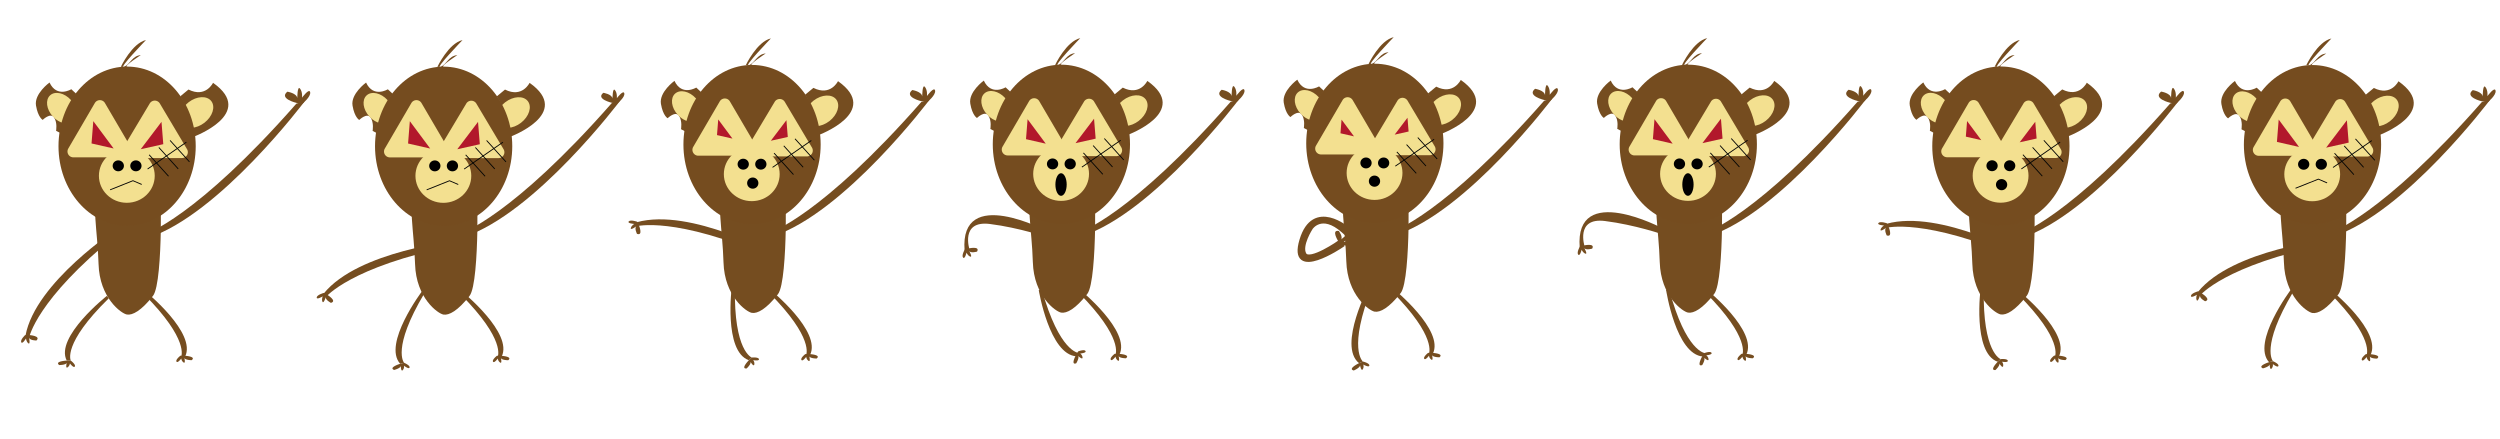<svg xmlns="http://www.w3.org/2000/svg" width="2800" height="491.31" viewBox="0 0 2800 491.31"><defs><style>.cls-1,.cls-7{fill:#754d20;}.cls-2{fill:#f3e090;}.cls-3{fill:#754c1f;}.cls-4,.cls-5{fill:none;}.cls-4{stroke:#040504;}.cls-4,.cls-5,.cls-7{stroke-miterlimit:10;}.cls-5{stroke:#050403;}.cls-6{fill:#b2182b;}.cls-7{stroke:#754d20;stroke-width:5px;}</style></defs><title>abe sprite</title><g id="_3_pasing" data-name="3 pasing"><path class="cls-1" d="M85.5,105.18l-5.63-5.25s-16.24,10-24.4-7.53c0,0-17.4,12.63-15.14,25.87s7.49,16,7.49,16,8.67-8.52,12.68-2.74,2.31,14.95,2.31,14.95L69.47,150S73.17,119.57,85.5,105.18Z"/><path class="cls-1" d="M216.42,153.32s71.06-26.08,22.2-60.58c0,0-8.28,17.24-27.52,7.53l-9.32,7.7S215.09,128,216.42,153.32Z"/><ellipse class="cls-2" cx="69.31" cy="121.22" rx="13.72" ry="19.57" transform="translate(-63.55 78.25) rotate(-42.32)"/><ellipse class="cls-2" cx="220.09" cy="125.98" rx="20.89" ry="14.5" transform="translate(-31.1 160.77) rotate(-37.67)"/><path class="cls-1" d="M142.11,195.6s36.51-5.83,38,30.52c.13,3.1,0,30.75,0,32.23-.54,28.1-2.55,65.1-8.76,73-13.14,16.8-23,21.94-29.21,20.91s-30.66-18.51-31.76-56.57-8.4-67.56,0-89.85C110.35,205.88,115.1,194.91,142.11,195.6Z"/><ellipse class="cls-3" cx="142.36" cy="163.73" rx="76.85" ry="89.15"/><path class="cls-1" d="M119.89,331.22s-58.76,46.31-45.15,72.65h4.54s-9.78-18.57,42.45-69.65"/><path class="cls-1" d="M132.28,255.51S39.56,316,28.57,375.85l4,2.46S40.17,336,131.28,262.5"/><path class="cls-1" d="M74.74,403.87s-14.11.7-8.4,5c0,0,7.36,0,8.4-2.5,0,0-1.63,6.65.87,5.09A6.12,6.12,0,0,0,78.28,407s4.28,5.69,5.53,3.45-4.53-6.57-4.53-6.57"/><path class="cls-1" d="M163.36,326.8s57.17,46.31,43.93,72.65h-4.41s9.51-18.57-41.31-69.65"/><path class="cls-1" d="M206.49,398.4s13.73.71,8.18,5c0,0-7.17,0-8.18-2.51,0,0,1.58,6.65-.85,5.1a6.16,6.16,0,0,1-2.6-4.49s-4.16,5.7-5.38,3.45,4.41-6.57,4.41-6.57"/><path class="cls-1" d="M341.32,113.34s-95.27,127-176,153.3l-2.56-4.43s57-18.35,169.2-146.15"/><path class="cls-1" d="M32.6,375.26s13.73.85,8.18,6.11c0,0-7.17,0-8.18-3.06,0,0,1.58,8.11-.85,6.21s-2.6-5.46-2.6-5.46S25,386,23.77,383.26s4.41-8,4.41-8"/><path class="cls-1" d="M332.08,115.24s-20-4.66-10.25-12.56c0,0,10.54,1.65,11.14,7.22,0,0,0-14.52,3.06-10.66s2.23,10.16,2.23,10.16,8.15-11.17,9.14-6.11-8.82,13-8.82,13"/><path class="cls-3" d="M135.34,74.83s12.58-26.5,28.17-30c0,0-31.55,32.63-24.66,30s9.07-12.41,18.86-13.14c0,0-19.49,12.6-15.55,13.14S135.34,74.83,135.34,74.83Z"/><path class="cls-2" d="M203.79,177l-61,0a6.58,6.58,0,0,1-5.64-10l30.56-51.12a6.58,6.58,0,0,1,11.29,0l30.46,51.18A6.57,6.57,0,0,1,203.79,177Z"/><ellipse class="cls-2" cx="142.04" cy="196.88" rx="31.26" ry="30.25"/><line class="cls-4" x1="208.76" y1="159.21" x2="165.31" y2="189.3"/><line class="cls-4" x1="212.19" y1="181.28" x2="190.47" y2="157.28"/><line class="cls-4" x1="199.61" y1="189.16" x2="177.89" y2="165.15"/><line class="cls-4" x1="188.75" y1="197.37" x2="167.03" y2="173.36"/><polyline class="cls-5" points="158.72 206.59 148.92 202.38 123.35 212.58"/><ellipse cx="152.21" cy="185.73" rx="6.32" ry="6.12"/><ellipse cx="132.48" cy="185.73" rx="6.32" ry="6.12"/><polygon class="cls-6" points="182.88 161.48 157.61 167.12 180.87 136.45 182.88 161.48"/><path class="cls-2" d="M82.13,176.23l59.59,0a6.57,6.57,0,0,0,5.66-9.89l-29.84-50.93a6.57,6.57,0,0,0-11.34,0l-29.75,51A6.57,6.57,0,0,0,82.13,176.23Z"/><polygon class="cls-6" points="102.52 160.67 127.29 166.31 104.49 135.65 102.52 160.67"/><path class="cls-1" d="M440,105.24,434.39,100s-16.24,10-24.4-7.53c0,0-17.4,12.63-15.14,25.88s7.49,16,7.49,16,8.67-8.52,12.68-2.74,2.31,15,2.31,15l6.66,3.56S427.69,119.62,440,105.24Z"/><path class="cls-1" d="M570.94,153.38S642,127.29,593.15,92.79c0,0-8.28,17.25-27.53,7.53L556.3,108S569.62,128.06,570.94,153.38Z"/><ellipse class="cls-2" cx="423.83" cy="121.27" rx="13.72" ry="19.57" transform="translate(28.8 316.96) rotate(-42.32)"/><ellipse class="cls-2" cx="574.61" cy="126.03" rx="20.89" ry="14.5" transform="translate(42.78 377.45) rotate(-37.67)"/><path class="cls-1" d="M496.64,195.65s36.51-5.83,38,30.52c.12,3.1,0,30.76,0,32.23-.54,28.1-2.55,65.1-8.76,73-13.14,16.8-23,21.95-29.2,20.92S466,333.84,464.87,295.78s-8.39-67.55,0-89.84C464.87,205.94,469.62,195,496.64,195.65Z"/><ellipse class="cls-3" cx="496.88" cy="163.79" rx="76.85" ry="89.15"/><path class="cls-1" d="M472.76,326.05s-44.63,59.27-24.54,81.39l4.39-1.12s-14.35-15.54,22.72-77.81"/><path class="cls-1" d="M448.22,407.44s-13.46,4.16-6.81,6.92c0,0,7.12-1.81,7.47-4.49,0,0,.17,6.83,2.18,4.71a6,6,0,0,0,1.4-5s5.64,4.45,6.26,2-6.11-5.24-6.11-5.24"/><path class="cls-1" d="M517.89,326.85s57.16,46.31,43.92,72.65H557.4s9.52-18.56-41.3-69.64"/><path class="cls-1" d="M561,398.46s13.73.7,8.18,5c0,0-7.16,0-8.18-2.5,0,0,1.59,6.65-.84,5.09a6.19,6.19,0,0,1-2.61-4.49s-4.16,5.7-5.37,3.46,4.41-6.57,4.41-6.57"/><path class="cls-1" d="M694.84,112.4s-95.27,127-176,153.3l-2.56-4.43s57-18.36,169.21-146.15"/><path class="cls-1" d="M512.43,269.55s-111.19,11.33-149.9,59.25l2.37,4s27.19-33.94,143.26-57.53"/><path class="cls-1" d="M366.38,330.1s11.71,7,4.26,9.11c0,0-6.32-3.25-5.74-6.41,0,0-2.52,7.88-3.75,5.1s.35-6,.35-6-7,4.24-6.79,1.28,7.77-5.07,7.77-5.07"/><path class="cls-1" d="M685.23,115.11s-18.35-4.23-9.48-11.18c0,0,9.69,1.52,10.27,6.45,0,0,0-12.86,2.75-9.42s2.1,9,2.1,9,7.43-9.85,8.36-5.37-8,11.44-8,11.44"/><path class="cls-3" d="M489.87,74.88s12.57-26.5,28.17-30c0,0-31.56,32.63-24.67,30s9.07-12.41,18.86-13.13c0,0-19.48,12.6-15.54,13.13S489.87,74.88,489.87,74.88Z"/><path class="cls-2" d="M558.31,177.09l-61-.05a6.57,6.57,0,0,1-5.63-9.94L522.21,116a6.58,6.58,0,0,1,11.29,0L564,167.16A6.57,6.57,0,0,1,558.31,177.09Z"/><ellipse class="cls-2" cx="496.56" cy="196.93" rx="31.26" ry="30.25"/><line class="cls-4" x1="563.28" y1="159.26" x2="519.84" y2="189.36"/><line class="cls-4" x1="566.71" y1="181.34" x2="544.99" y2="157.33"/><line class="cls-4" x1="554.13" y1="189.21" x2="532.41" y2="165.2"/><line class="cls-4" x1="543.27" y1="197.42" x2="521.55" y2="173.41"/><polyline class="cls-5" points="513.24 206.64 503.45 202.43 477.87 212.63"/><ellipse cx="506.73" cy="185.78" rx="6.32" ry="6.12"/><ellipse cx="487" cy="185.78" rx="6.32" ry="6.12"/><polygon class="cls-6" points="537.4 161.53 512.13 167.17 535.39 136.5 537.4 161.53"/><path class="cls-2" d="M436.66,176.28l59.58-.05a6.57,6.57,0,0,0,5.66-9.89l-29.83-50.93a6.57,6.57,0,0,0-11.35,0L431,166.4A6.56,6.56,0,0,0,436.66,176.28Z"/><polygon class="cls-6" points="457.04 160.73 481.81 166.37 459.01 135.7 457.04 160.73"/><path class="cls-1" d="M785.43,103.33l-5.63-5.25s-16.24,10-24.4-7.53c0,0-17.4,12.63-15.14,25.87s7.49,16,7.49,16,8.67-8.52,12.68-2.74,2.31,15,2.31,15l6.66,3.57S773.1,117.72,785.43,103.33Z"/><path class="cls-1" d="M916.35,151.47s71.06-26.08,22.21-60.58c0,0-8.28,17.24-27.53,7.53l-9.32,7.7S915,126.16,916.35,151.47Z"/><ellipse class="cls-2" cx="769.24" cy="119.37" rx="13.72" ry="19.57" transform="translate(120.1 549.01) rotate(-42.32)"/><ellipse class="cls-2" cx="920.02" cy="124.13" rx="20.89" ry="14.5" transform="translate(115.95 588.15) rotate(-37.67)"/><path class="cls-1" d="M842.05,193.75s36.51-5.83,38,30.52c.12,3.1,0,30.75,0,32.23-.54,28.1-2.55,65.1-8.76,73-13.14,16.8-23,21.94-29.2,20.91s-30.67-18.51-31.77-56.57-8.4-67.56,0-89.85C810.28,204,815,193.06,842.05,193.75Z"/><ellipse class="cls-3" cx="842.29" cy="161.88" rx="76.85" ry="89.15"/><path class="cls-1" d="M819.66,320.69s-9.54,72.76,19.08,82.75l3.29-3s-20.31-6.92-18.9-78.77"/><path class="cls-1" d="M838.74,403.44s-9.71,9.92-2.51,9.24c0,0,5.33-4.92,4.3-7.43,0,0,3.56,5.9,4.26,3.11a6,6,0,0,0-1.26-5s7.16,1.26,6.46-1.19-8-1.73-8-1.73"/><path class="cls-1" d="M863.29,325s57.17,46.31,43.93,72.65h-4.41S912.32,379,861.51,328"/><path class="cls-1" d="M906.42,396.55s13.73.71,8.18,5c0,0-7.17,0-8.18-2.51,0,0,1.58,6.65-.85,5.1a6.2,6.2,0,0,1-2.6-4.49s-4.16,5.7-5.38,3.45,4.41-6.57,4.41-6.57"/><path class="cls-1" d="M1041.25,111.49s-95.27,127-176,153.3l-2.56-4.43s57-18.35,169.2-146.15"/><path class="cls-1" d="M870.45,286.1s-96.89-54-157.29-37.2l-.51,4.58s42.6-12,150.88,34.82"/><path class="cls-1" d="M715.49,252.14s5.25,12.31-2.07,9.8c0,0-3.15-6.23-.77-8.46,0,0-6.82,5-6.13,2s3.93-4.66,3.93-4.66-8.27-.57-6.27-2.83,9.37.31,9.37.31"/><path class="cls-1" d="M1032,113.39s-20-4.66-10.25-12.56c0,0,10.54,1.65,11.14,7.22,0,0,0-14.52,3.06-10.66s2.23,10.16,2.23,10.16,8.16-11.17,9.14-6.11-8.82,13-8.82,13"/><path class="cls-3" d="M835.27,73s12.58-26.5,28.17-30c0,0-31.55,32.63-24.66,30s9.07-12.41,18.86-13.14c0,0-19.48,12.6-15.55,13.14S835.27,73,835.27,73Z"/><path class="cls-2" d="M903.72,175.19l-61-.05a6.57,6.57,0,0,1-5.63-9.95l30.55-51.12a6.58,6.58,0,0,1,11.29,0l30.46,51.18A6.57,6.57,0,0,1,903.72,175.19Z"/><ellipse class="cls-2" cx="841.97" cy="195.03" rx="31.26" ry="30.25"/><line class="cls-4" x1="908.69" y1="157.36" x2="865.25" y2="187.45"/><line class="cls-4" x1="912.12" y1="179.43" x2="890.4" y2="155.43"/><line class="cls-4" x1="899.54" y1="187.31" x2="877.82" y2="163.3"/><line class="cls-4" x1="888.68" y1="195.52" x2="866.96" y2="171.51"/><ellipse cx="852.14" cy="183.88" rx="6.32" ry="6.12"/><ellipse cx="832.41" cy="183.88" rx="6.32" ry="6.12"/><polygon class="cls-6" points="882.31 153.39 863.33 157.63 880.8 134.6 882.31 153.39"/><path class="cls-2" d="M782.06,174.38l59.59,0a6.57,6.57,0,0,0,5.66-9.89l-29.84-50.93a6.57,6.57,0,0,0-11.34,0l-29.75,51A6.57,6.57,0,0,0,782.06,174.38Z"/><polygon class="cls-6" points="803.04 151.29 820.36 155.23 804.42 133.79 803.04 151.29"/><path class="cls-1" d="M1131.9,103.05l-5.63-5.25s-16.24,10-24.4-7.54c0,0-17.4,12.63-15.14,25.88s7.49,16,7.49,16,8.67-8.51,12.68-2.73,2.31,15,2.31,15l6.66,3.57S1119.57,117.43,1131.9,103.05Z"/><path class="cls-1" d="M1262.82,151.19s71.06-26.08,22.2-60.59c0,0-8.28,17.25-27.52,7.54l-9.32,7.7S1261.49,125.88,1262.82,151.19Z"/><ellipse class="cls-2" cx="1115.71" cy="119.09" rx="13.72" ry="19.57" transform="translate(210.58 782.21) rotate(-42.32)"/><ellipse class="cls-2" cx="1266.49" cy="123.84" rx="20.89" ry="14.5" transform="translate(188.36 799.84) rotate(-37.67)"/><path class="cls-1" d="M1188.51,193.46s36.51-5.83,38,30.52c.13,3.11,0,30.76,0,32.23-.54,28.11-2.55,65.1-8.76,73-13.14,16.81-23,21.95-29.21,20.92s-30.66-18.52-31.76-56.58-8.4-67.55,0-89.84C1156.75,203.75,1161.5,192.78,1188.51,193.46Z"/><ellipse class="cls-3" cx="1188.76" cy="161.6" rx="76.85" ry="89.15"/><path class="cls-1" d="M1163.39,324.85s11.91,72.42,42.27,74.22l2.28-3.8s-21.5-1.11-40.94-70.45"/><path class="cls-1" d="M1205.23,397.32s-6.6,12.1.15,9.56c0,0,3.76-6.12,2.07-8.28,0,0,5.07,4.76,5,1.89a6.16,6.16,0,0,0-2.62-4.52s7.25-.64,5.9-2.83-8.15.41-8.15.41"/><path class="cls-1" d="M1209.76,324.66s57.17,46.32,43.93,72.66h-4.41s9.51-18.57-41.31-69.65"/><path class="cls-1" d="M1252.89,396.27s13.73.7,8.18,5c0,0-7.17,0-8.18-2.51,0,0,1.58,6.65-.85,5.1a6.18,6.18,0,0,1-2.6-4.49s-4.16,5.69-5.38,3.45,4.41-6.57,4.41-6.57"/><path class="cls-1" d="M1387.72,111.21s-95.27,127-176,153.3l-2.56-4.43s57-18.35,169.2-146.15"/><path class="cls-1" d="M1378.48,113.11s-20-4.66-10.25-12.57c0,0,10.54,1.65,11.14,7.23,0,0,0-14.53,3.06-10.66s2.23,10.15,2.23,10.15,8.15-11.16,9.14-6.11-8.82,13-8.82,13"/><path class="cls-3" d="M1181.74,72.69s12.58-26.5,28.17-30c0,0-31.55,32.64-24.66,30s9.07-12.41,18.86-13.13c0,0-19.49,12.6-15.55,13.13S1181.74,72.69,1181.74,72.69Z"/><path class="cls-2" d="M1250.19,174.9l-61-.05a6.57,6.57,0,0,1-5.64-9.94l30.56-51.12a6.57,6.57,0,0,1,11.29,0L1255.84,165A6.57,6.57,0,0,1,1250.19,174.9Z"/><ellipse class="cls-2" cx="1188.44" cy="194.75" rx="31.26" ry="30.25"/><line class="cls-4" x1="1255.16" y1="157.08" x2="1211.71" y2="187.17"/><line class="cls-4" x1="1258.59" y1="179.15" x2="1236.86" y2="155.14"/><line class="cls-4" x1="1246.01" y1="187.02" x2="1224.29" y2="163.02"/><line class="cls-4" x1="1235.15" y1="195.23" x2="1213.43" y2="171.23"/><ellipse cx="1198.61" cy="183.59" rx="6.32" ry="6.12"/><ellipse cx="1178.87" cy="183.59" rx="6.32" ry="6.12"/><polygon class="cls-6" points="1227.13 155.29 1204.56 160.33 1225.33 132.94 1227.13 155.29"/><path class="cls-2" d="M1128.53,174.1l59.59,0a6.57,6.57,0,0,0,5.66-9.89l-29.84-50.94a6.57,6.57,0,0,0-11.34,0l-29.75,51A6.57,6.57,0,0,0,1128.53,174.1Z"/><polygon class="cls-6" points="1149.13 155.88 1171.26 160.92 1150.89 133.51 1149.13 155.88"/><ellipse cx="1188.37" cy="206.67" rx="6.32" ry="12.67"/><path class="cls-1" d="M1483,102l-5.64-5.26s-16.24,10-24.4-7.53c0,0-17.4,12.63-15.14,25.88s7.5,16,7.5,16,8.66-8.52,12.68-2.74,2.31,15,2.31,15l6.65,3.56S1470.62,116.35,1483,102Z"/><path class="cls-1" d="M1613.87,150.11s71.06-26.09,22.21-60.59c0,0-8.28,17.25-27.52,7.53l-9.32,7.7S1612.55,124.79,1613.87,150.11Z"/><ellipse class="cls-2" cx="1466.76" cy="118" rx="13.72" ry="19.57" transform="translate(302.8 1018.28) rotate(-42.32)"/><ellipse class="cls-2" cx="1617.55" cy="122.76" rx="20.89" ry="14.5" transform="translate(262.21 1014.16) rotate(-37.67)"/><path class="cls-1" d="M1539.57,192.38s36.51-5.83,38,30.52c.12,3.1,0,30.76,0,32.23-.54,28.1-2.54,65.1-8.75,73-13.15,16.8-23,21.95-29.21,20.92s-30.67-18.52-31.76-56.58-8.4-67.55,0-89.84C1507.81,202.67,1512.55,191.69,1539.57,192.38Z"/><ellipse class="cls-3" cx="1539.82" cy="160.52" rx="76.85" ry="89.15"/><path class="cls-1" d="M1533.87,318.88s-36.18,68.17-11.75,87.86l4.34-1.84s-17.4-13.8,10.47-83.89"/><path class="cls-1" d="M1522.12,406.74s-13.2,6.4-5.87,8.21c0,0,7-3,7-5.81,0,0,1.32,7,3,4.53a6.27,6.27,0,0,0,.62-5.38s6.56,3.71,6.79,1.06-7.19-4.45-7.19-4.45"/><path class="cls-1" d="M1560.82,323.58s57.17,46.31,43.93,72.65h-4.42s9.52-18.56-41.3-69.64"/><path class="cls-1" d="M1603.94,395.19s13.73.7,8.18,5c0,0-7.16,0-8.18-2.5,0,0,1.59,6.65-.84,5.09a6.16,6.16,0,0,1-2.6-4.49s-4.17,5.7-5.38,3.46,4.41-6.57,4.41-6.57"/><path class="cls-1" d="M1738.77,110.13s-95.26,127-176,153.3l-2.57-4.43s57-18.36,169.21-146.15"/><path class="cls-1" d="M1729.54,112s-20-4.65-10.26-12.56c0,0,10.54,1.65,11.15,7.22,0,0,0-14.52,3-10.65s2.24,10.15,2.24,10.15,8.15-11.17,9.14-6.11-8.83,13-8.83,13"/><path class="cls-3" d="M1532.8,71.61s12.57-26.5,28.17-30c0,0-31.56,32.64-24.67,30s9.07-12.41,18.87-13.13c0,0-19.49,12.6-15.55,13.13S1532.8,71.61,1532.8,71.61Z"/><path class="cls-2" d="M1601.24,173.82l-61,0a6.57,6.57,0,0,1-5.63-9.94l30.56-51.13a6.57,6.57,0,0,1,11.28,0l30.47,51.18A6.58,6.58,0,0,1,1601.24,173.82Z"/><ellipse class="cls-2" cx="1539.49" cy="193.66" rx="31.26" ry="30.25"/><line class="cls-4" x1="1606.21" y1="155.99" x2="1562.77" y2="186.09"/><line class="cls-4" x1="1609.64" y1="178.07" x2="1587.92" y2="154.06"/><line class="cls-4" x1="1597.07" y1="185.94" x2="1575.34" y2="161.93"/><line class="cls-4" x1="1586.21" y1="194.15" x2="1564.48" y2="170.14"/><ellipse cx="1549.67" cy="182.51" rx="6.32" ry="6.12"/><ellipse cx="1529.93" cy="182.51" rx="6.32" ry="6.12"/><polygon class="cls-6" points="1577.63 147.31 1562.02 150.79 1576.38 131.85 1577.63 147.31"/><path class="cls-2" d="M1479.59,173l59.58,0a6.57,6.57,0,0,0,5.67-9.89L1515,112.14a6.57,6.57,0,0,0-11.34,0l-29.75,51A6.57,6.57,0,0,0,1479.59,173Z"/><polygon class="cls-6" points="1501.33 149.28 1516.49 152.73 1502.54 133.97 1501.33 149.28"/><path class="cls-1" d="M1499,270.44s-8.57-13.33.45-11.79c0,0,4.92,6.64,2.58,9.69,0,0,7-7,6.74-3.49s-3.64,6.17-3.64,6.17,9.74-.9,7.86,2.1-11,1.41-11,1.41"/><ellipse cx="1539.43" cy="202.9" rx="6.32" ry="6.27"/><path class="cls-7" d="M1509.49,263.24l.43-6.19s-38.4-33.46-52.06,12,44.81,5.78,44.81,5.78l-1.71-3.71s-34.14,24-40.11,14S1468.1,255,1468.1,255s12-18.17,36.27,3.3S1509.49,263.24,1509.49,263.24Z"/><ellipse cx="843.09" cy="205.07" rx="6.32" ry="6.27"/><path class="cls-1" d="M1834,103l-5.64-5.26s-16.23,10-24.39-7.53c0,0-17.4,12.63-15.15,25.87s7.5,16,7.5,16,8.66-8.52,12.68-2.74,2.31,14.95,2.31,14.95l6.66,3.57S1821.7,117.42,1834,103Z"/><path class="cls-1" d="M1964.94,151.18s71.07-26.09,22.21-60.59c0,0-8.28,17.24-27.52,7.53l-9.32,7.7S1963.62,125.86,1964.94,151.18Z"/><ellipse class="cls-2" cx="1817.83" cy="119.07" rx="13.72" ry="19.57" transform="translate(393.57 1254.93) rotate(-42.32)"/><ellipse class="cls-2" cx="1968.62" cy="123.83" rx="20.89" ry="14.5" transform="translate(334.76 1228.95) rotate(-37.67)"/><path class="cls-1" d="M1890.64,193.45s36.51-5.83,38,30.52c.13,3.1,0,30.75,0,32.23-.54,28.1-2.55,65.1-8.76,73-13.14,16.8-23,21.94-29.21,20.92s-30.67-18.52-31.76-56.58-8.4-67.56,0-89.84C1858.88,203.74,1863.63,192.76,1890.64,193.45Z"/><ellipse class="cls-3" cx="1890.89" cy="161.59" rx="76.85" ry="89.15"/><path class="cls-1" d="M1866,324.59s11,72.55,41.39,74.72l2.32-3.78s-21.48-1.36-40.1-70.93"/><path class="cls-1" d="M1906.35,399.31s-6.59,12.09.16,9.55c0,0,3.76-6.12,2.07-8.27,0,0,5.07,4.76,5,1.89a6.16,6.16,0,0,0-2.62-4.52s7.25-.65,5.89-2.84-8.15.41-8.15.41"/><path class="cls-1" d="M1911.89,324.65s57.17,46.31,43.93,72.65h-4.41s9.51-18.57-41.31-69.65"/><path class="cls-1" d="M1955,396.26s13.74.7,8.18,5c0,0-7.16,0-8.18-2.51,0,0,1.59,6.65-.84,5.1a6.16,6.16,0,0,1-2.6-4.49s-4.16,5.7-5.38,3.46,4.41-6.57,4.41-6.57"/><path class="cls-1" d="M2089.84,111.19s-95.26,127-176,153.31l-2.56-4.44s57-18.35,169.2-146.14"/><path class="cls-1" d="M2080.61,113.09s-20-4.65-10.25-12.56c0,0,10.54,1.65,11.14,7.22,0,0,0-14.52,3.06-10.65s2.23,10.15,2.23,10.15,8.15-11.17,9.14-6.11-8.83,13-8.83,13"/><path class="cls-3" d="M1883.87,72.68s12.58-26.5,28.17-30c0,0-31.55,32.63-24.66,30s9.07-12.41,18.86-13.14c0,0-19.49,12.6-15.55,13.14S1883.87,72.68,1883.87,72.68Z"/><path class="cls-2" d="M1952.32,174.89l-61,0a6.58,6.58,0,0,1-5.64-9.94l30.56-51.13a6.57,6.57,0,0,1,11.28,0L1958,165A6.57,6.57,0,0,1,1952.32,174.89Z"/><ellipse class="cls-2" cx="1890.57" cy="194.73" rx="31.26" ry="30.25"/><line class="cls-4" x1="1957.29" y1="157.06" x2="1913.84" y2="187.15"/><line class="cls-4" x1="1960.72" y1="179.14" x2="1938.99" y2="155.13"/><line class="cls-4" x1="1948.14" y1="187.01" x2="1926.42" y2="163"/><line class="cls-4" x1="1937.28" y1="195.22" x2="1915.56" y2="171.21"/><ellipse cx="1900.74" cy="183.58" rx="6.32" ry="6.12"/><ellipse cx="1881" cy="183.58" rx="6.32" ry="6.12"/><polygon class="cls-6" points="1929.25 155.27 1906.68 160.31 1927.45 132.92 1929.25 155.27"/><path class="cls-2" d="M1830.66,174.08l59.59-.05a6.57,6.57,0,0,0,5.66-9.89l-29.84-50.93a6.57,6.57,0,0,0-11.34,0l-29.75,51A6.57,6.57,0,0,0,1830.66,174.08Z"/><polygon class="cls-6" points="1851.25 155.86 1873.39 160.91 1853.02 133.5 1851.25 155.86"/><path class="cls-1" d="M1773.57,275s13.37-3.15,9.68,3.47c0,0-6.83,2.07-8.74-.56,0,0,4,7.28,1.1,6.18s-4.16-4.47-4.16-4.47-1.84,7.82-3.84,5.56,1.74-8.91,1.74-8.91"/><ellipse cx="1890.5" cy="206.65" rx="6.32" ry="12.67"/><path class="cls-1" d="M2533.14,103.45l-5.63-5.26s-16.24,10-24.4-7.53c0,0-17.4,12.63-15.14,25.88s7.49,16,7.49,16,8.67-8.52,12.68-2.74,2.31,15,2.31,15l6.66,3.56S2520.81,117.83,2533.14,103.45Z"/><path class="cls-1" d="M2664.06,151.59s71.06-26.09,22.21-60.59c0,0-8.28,17.25-27.53,7.53l-9.32,7.7S2662.73,126.27,2664.06,151.59Z"/><ellipse class="cls-2" cx="2516.95" cy="119.48" rx="13.72" ry="19.57" transform="translate(575.48 1725.73) rotate(-42.32)"/><ellipse class="cls-2" cx="2667.73" cy="124.24" rx="20.89" ry="14.5" transform="translate(480.26 1656.3) rotate(-37.67)"/><path class="cls-1" d="M2589.76,193.86s36.51-5.83,38,30.52c.12,3.1,0,30.76,0,32.23-.54,28.1-2.55,65.1-8.76,73-13.14,16.8-23,22-29.2,20.92S2559.09,332.05,2558,294s-8.39-67.55,0-89.84C2558,204.15,2562.74,193.17,2589.76,193.86Z"/><ellipse class="cls-3" cx="2590" cy="162" rx="76.85" ry="89.15"/><path class="cls-1" d="M2565.88,324.26s-44.63,59.27-24.54,81.39l4.39-1.12s-14.35-15.54,22.72-77.81"/><path class="cls-1" d="M2541.34,405.65s-13.46,4.16-6.81,6.92c0,0,7.12-1.81,7.47-4.49,0,0,.17,6.83,2.18,4.71a6,6,0,0,0,1.4-5s5.64,4.45,6.26,2-6.11-5.24-6.11-5.24"/><path class="cls-1" d="M2611,325.06s57.16,46.31,43.92,72.65h-4.41s9.52-18.56-41.3-69.64"/><path class="cls-1" d="M2654.13,396.67s13.73.7,8.18,5c0,0-7.16,0-8.18-2.5,0,0,1.58,6.65-.84,5.09a6.19,6.19,0,0,1-2.61-4.49s-4.16,5.7-5.38,3.46,4.42-6.57,4.42-6.57"/><path class="cls-1" d="M2789,111.61s-95.27,127-176,153.3l-2.56-4.43s57-18.36,169.2-146.15"/><path class="cls-1" d="M2611.55,267.76s-111.19,11.33-149.9,59.25l2.37,4s27.19-33.94,143.26-57.53"/><path class="cls-1" d="M2465.5,328.31s11.71,7,4.26,9.11c0,0-6.32-3.25-5.74-6.41,0,0-2.53,7.88-3.75,5.1s.34-6,.34-6-7,4.24-6.78,1.28,7.77-5.07,7.77-5.07"/><path class="cls-1" d="M2779.72,113.5s-19.95-4.65-10.25-12.56c0,0,10.54,1.65,11.15,7.22,0,0,0-14.52,3.05-10.65s2.23,10.15,2.23,10.15,8.16-11.17,9.15-6.11-8.83,13-8.83,13"/><path class="cls-3" d="M2583,73.09s12.58-26.5,28.18-30c0,0-31.56,32.64-24.67,30s9.07-12.41,18.86-13.13c0,0-19.48,12.6-15.54,13.13S2583,73.09,2583,73.09Z"/><path class="cls-2" d="M2651.43,175.3l-61-.05a6.57,6.57,0,0,1-5.63-9.94l30.55-51.13a6.58,6.58,0,0,1,11.29,0l30.46,51.18A6.57,6.57,0,0,1,2651.43,175.3Z"/><ellipse class="cls-2" cx="2589.68" cy="195.14" rx="31.26" ry="30.25"/><line class="cls-4" x1="2656.4" y1="157.48" x2="2612.96" y2="187.57"/><line class="cls-4" x1="2659.83" y1="179.55" x2="2638.11" y2="155.54"/><line class="cls-4" x1="2647.25" y1="187.42" x2="2625.53" y2="163.41"/><line class="cls-4" x1="2636.39" y1="195.63" x2="2614.67" y2="171.62"/><polyline class="cls-5" points="2606.36 204.85 2596.57 200.64 2570.99 210.84"/><ellipse cx="2599.85" cy="183.99" rx="6.32" ry="6.12"/><ellipse cx="2580.12" cy="183.99" rx="6.32" ry="6.12"/><polygon class="cls-6" points="2630.52 159.74 2605.25 165.38 2628.51 134.71 2630.52 159.74"/><path class="cls-2" d="M2529.78,174.5l59.58-.06a6.57,6.57,0,0,0,5.66-9.89l-29.83-50.93a6.57,6.57,0,0,0-11.35,0l-29.74,51A6.57,6.57,0,0,0,2529.78,174.5Z"/><polygon class="cls-6" points="2550.16 158.94 2574.93 164.58 2552.13 133.91 2550.16 158.94"/><path class="cls-1" d="M2184.13,105.08l-5.64-5.25s-16.23,10-24.39-7.53c0,0-17.4,12.62-15.15,25.87s7.5,16,7.5,16,8.66-8.51,12.68-2.73,2.31,15,2.31,15l6.66,3.57S2171.79,119.46,2184.13,105.08Z"/><path class="cls-1" d="M2315,153.22s71.07-26.08,22.21-60.59c0,0-8.28,17.25-27.52,7.54l-9.32,7.7S2313.72,127.91,2315,153.22Z"/><ellipse class="cls-2" cx="2167.93" cy="121.12" rx="13.72" ry="19.57" transform="translate(483.43 1491.17) rotate(-42.32)"/><ellipse class="cls-2" cx="2318.72" cy="125.87" rx="20.89" ry="14.5" transform="translate(406.5 1443.34) rotate(-37.67)"/><path class="cls-1" d="M2240.74,195.49s36.51-5.83,38,30.52c.13,3.11,0,30.76,0,32.23-.54,28.11-2.55,65.1-8.76,73-13.14,16.81-23,22-29.21,20.92s-30.67-18.52-31.76-56.58-8.4-67.55,0-89.84C2209,205.78,2213.72,194.81,2240.74,195.49Z"/><ellipse class="cls-3" cx="2240.99" cy="163.63" rx="76.85" ry="89.15"/><path class="cls-1" d="M2218.35,322.44s-9.53,72.76,19.09,82.74l3.28-3s-20.31-6.91-18.89-78.76"/><path class="cls-1" d="M2237.44,405.18s-9.72,9.93-2.51,9.25c0,0,5.33-4.92,4.3-7.43,0,0,3.56,5.9,4.26,3.11a6.07,6.07,0,0,0-1.26-5s7.15,1.27,6.46-1.19-8-1.73-8-1.73"/><path class="cls-1" d="M2262,326.7s57.17,46.31,43.93,72.65h-4.41s9.51-18.57-41.31-69.65"/><path class="cls-1" d="M2305.11,398.3s13.73.7,8.18,5c0,0-7.16,0-8.18-2.51,0,0,1.59,6.65-.84,5.1a6.18,6.18,0,0,1-2.6-4.49s-4.17,5.69-5.38,3.45,4.41-6.57,4.41-6.57"/><path class="cls-1" d="M2439.94,113.24s-95.26,127-176,153.3l-2.57-4.43s57-18.35,169.21-146.15"/><path class="cls-1" d="M2270.15,287.84s-96.89-54-157.29-37.19l-.51,4.58s42.6-12,150.87,34.82"/><path class="cls-1" d="M2115.18,253.89s5.25,12.31-2.07,9.79c0,0-3.15-6.22-.76-8.45,0,0-6.82,4.94-6.13,2s3.92-4.67,3.92-4.67-8.27-.56-6.26-2.82,9.36.31,9.36.31"/><path class="cls-1" d="M2430.71,115.14s-20-4.66-10.25-12.57c0,0,10.54,1.65,11.14,7.23,0,0,0-14.52,3.05-10.66s2.24,10.15,2.24,10.15,8.15-11.16,9.14-6.11-8.83,13-8.83,13"/><path class="cls-3" d="M2234,74.72s12.57-26.49,28.17-30c0,0-31.56,32.64-24.66,30s9.06-12.4,18.86-13.13c0,0-19.49,12.6-15.55,13.13S2234,74.72,2234,74.72Z"/><path class="cls-2" d="M2302.42,176.93l-61-.05a6.57,6.57,0,0,1-5.64-9.94l30.56-51.12a6.56,6.56,0,0,1,11.28,0L2308.07,167A6.57,6.57,0,0,1,2302.42,176.93Z"/><ellipse class="cls-2" cx="2240.67" cy="196.78" rx="31.26" ry="30.25"/><line class="cls-4" x1="2307.39" y1="159.11" x2="2263.94" y2="189.2"/><line class="cls-4" x1="2310.81" y1="181.18" x2="2289.09" y2="157.18"/><line class="cls-4" x1="2298.24" y1="189.05" x2="2276.52" y2="165.05"/><line class="cls-4" x1="2287.38" y1="197.26" x2="2265.66" y2="173.26"/><ellipse cx="2250.84" cy="185.62" rx="6.32" ry="6.12"/><ellipse cx="2231.1" cy="185.62" rx="6.32" ry="6.12"/><polygon class="cls-6" points="2281.01 155.14 2262.03 159.38 2279.49 136.35 2281.01 155.14"/><path class="cls-2" d="M2180.76,176.13l59.58,0a6.57,6.57,0,0,0,5.67-9.89l-29.84-50.94a6.57,6.57,0,0,0-11.34,0l-29.75,51A6.57,6.57,0,0,0,2180.76,176.13Z"/><polygon class="cls-6" points="2201.74 153.04 2219.05 156.98 2203.12 135.54 2201.74 153.04"/><ellipse cx="2241.78" cy="206.81" rx="6.32" ry="6.27"/><path class="cls-1" d="M1862.31,262.52l-.33-6.83s-98.57-52.37-92.71,21.47l5.53-1s-10.74-32.85,22.77-28.62S1862.31,262.52,1862.31,262.52Z"/><path class="cls-1" d="M1084.63,278.31s13.37-3.15,9.69,3.47c0,0-6.83,2.07-8.74-.55,0,0,4,7.27,1.1,6.17s-4.17-4.47-4.17-4.47-1.83,7.82-3.84,5.56,1.75-8.91,1.75-8.91"/><path class="cls-1" d="M1173.38,265.85l-.33-6.83s-98.57-52.37-92.71,21.47l5.53-1s-10.74-32.86,22.77-28.63S1173.38,265.85,1173.38,265.85Z"/></g></svg>
